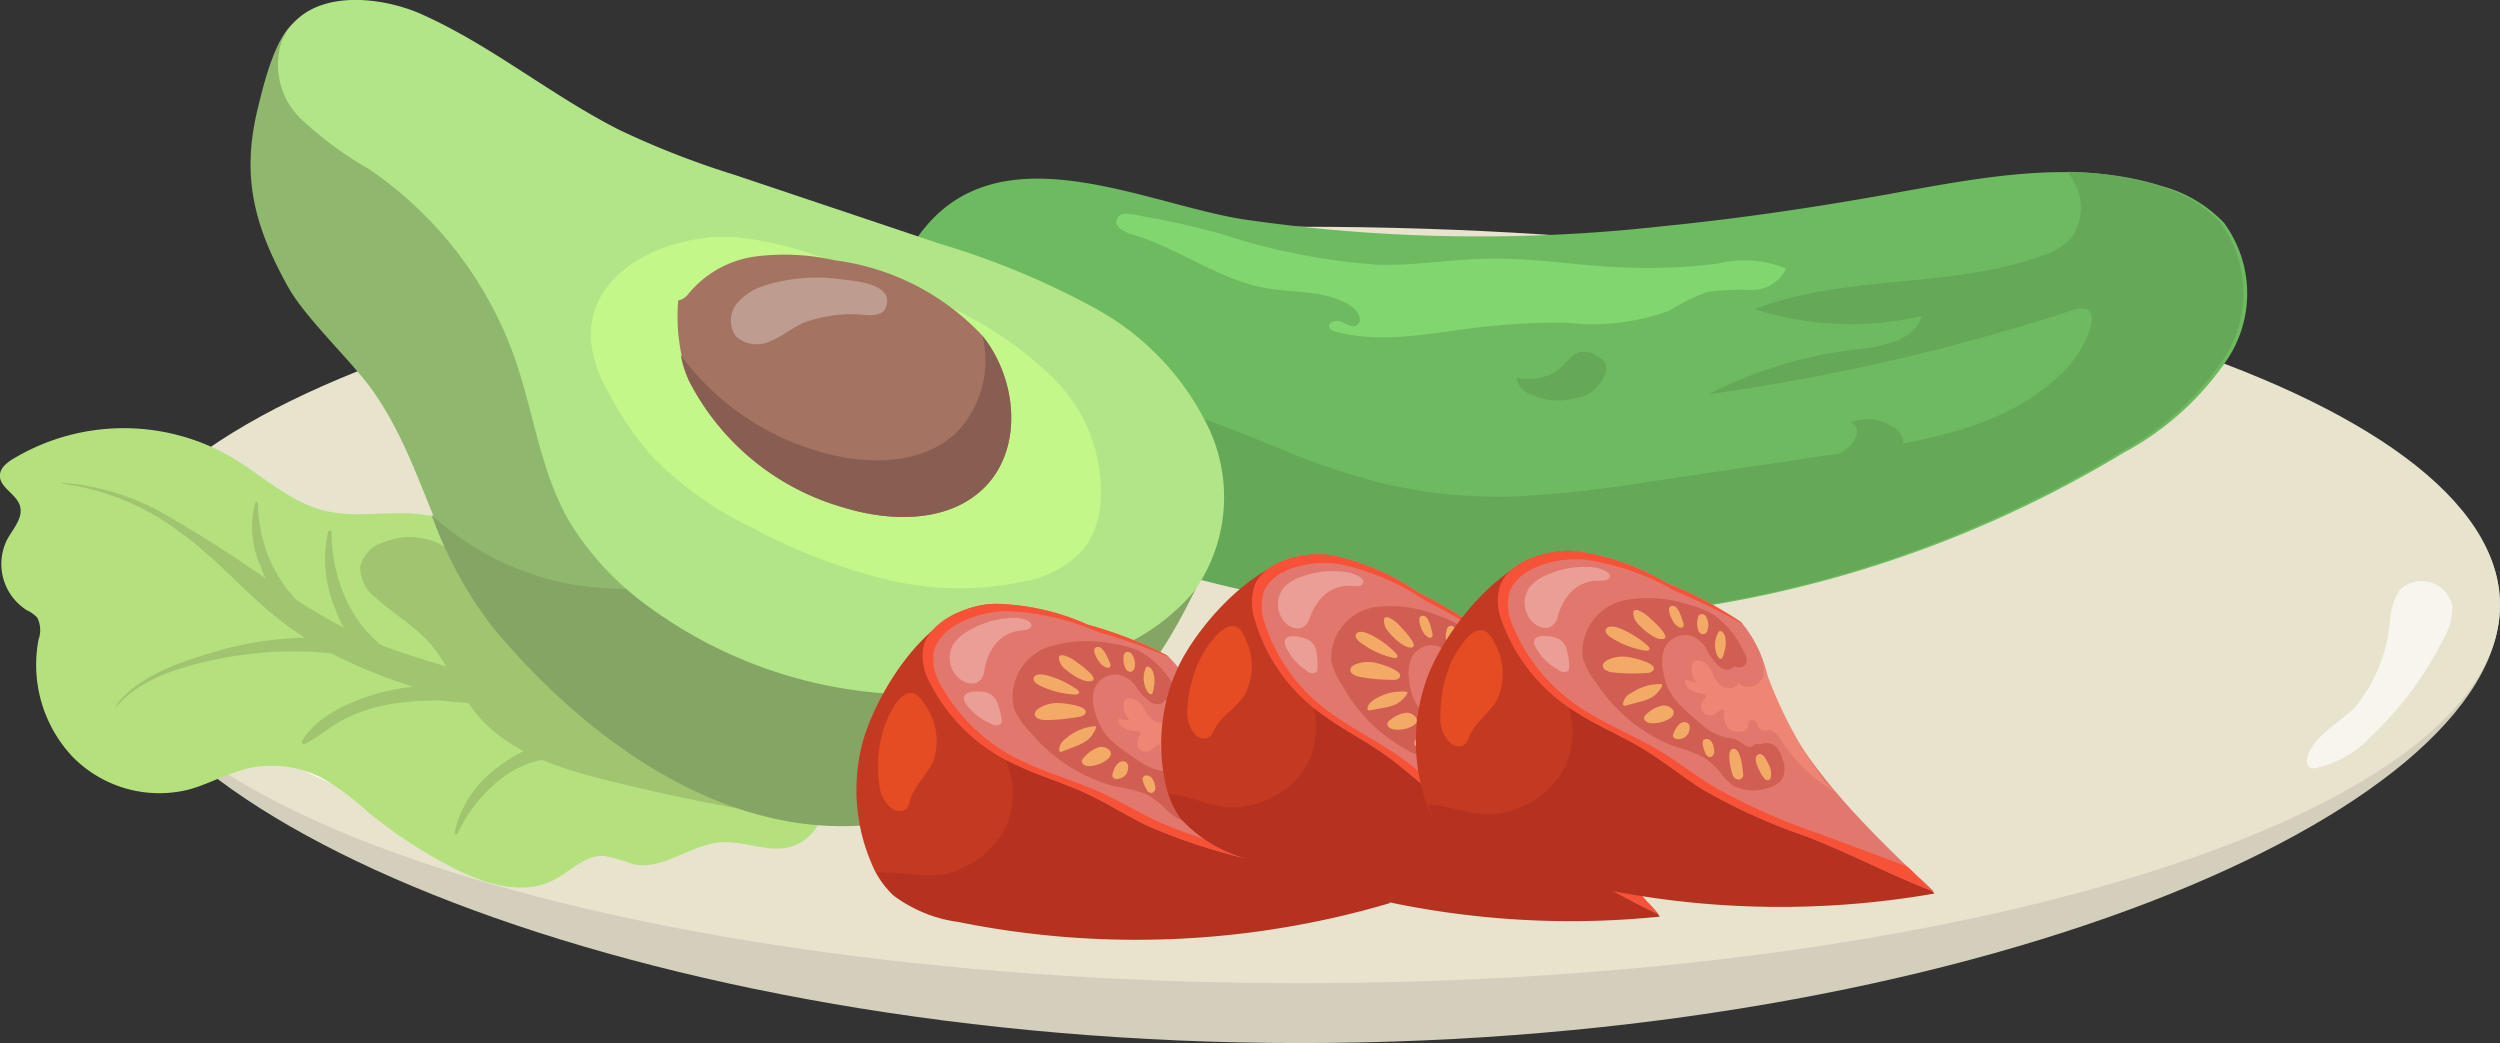 <svg id="Group_19152" data-name="Group 19152" xmlns="http://www.w3.org/2000/svg" xmlns:xlink="http://www.w3.org/1999/xlink" width="103.707" height="43.269" viewBox="0 0 103.707 43.269">
  <rect x="0" y="0" width="103.707" height="43.269" fill="#333333" stroke="none"/>
  <defs>
    <clipPath id="clip-path">
      <rect id="Rectangle_1158" data-name="Rectangle 1158" width="103.707" height="43.269" fill="none"/>
    </clipPath>
    <clipPath id="clip-path-3">
      <rect id="Rectangle_1147" data-name="Rectangle 1147" width="11.313" height="10.873" fill="none"/>
    </clipPath>
    <clipPath id="clip-path-4">
      <rect id="Rectangle_1148" data-name="Rectangle 1148" width="4.029" height="2.237" fill="none"/>
    </clipPath>
    <clipPath id="clip-path-5">
      <rect id="Rectangle_1149" data-name="Rectangle 1149" width="6.043" height="7.784" fill="none"/>
    </clipPath>
    <clipPath id="clip-path-6">
      <rect id="Rectangle_1150" data-name="Rectangle 1150" width="6.486" height="2.748" fill="none"/>
    </clipPath>
    <clipPath id="clip-path-7">
      <rect id="Rectangle_1151" data-name="Rectangle 1151" width="3.391" height="2.725" fill="none"/>
    </clipPath>
    <clipPath id="clip-path-8">
      <rect id="Rectangle_1152" data-name="Rectangle 1152" width="1.573" height="1.408" fill="none"/>
    </clipPath>
    <clipPath id="clip-path-9">
      <rect id="Rectangle_1153" data-name="Rectangle 1153" width="3.546" height="2.381" fill="none"/>
    </clipPath>
    <clipPath id="clip-path-10">
      <rect id="Rectangle_1154" data-name="Rectangle 1154" width="1.363" height="1.536" fill="none"/>
    </clipPath>
    <clipPath id="clip-path-11">
      <rect id="Rectangle_1155" data-name="Rectangle 1155" width="3.532" height="2.531" fill="none"/>
    </clipPath>
    <clipPath id="clip-path-12">
      <rect id="Rectangle_1156" data-name="Rectangle 1156" width="1.458" height="1.502" fill="none"/>
    </clipPath>
  </defs>
  <g id="Group_19184" data-name="Group 19184" clip-path="url(#clip-path)">
    <g id="Group_19183" data-name="Group 19183">
      <g id="Group_19182" data-name="Group 19182" clip-path="url(#clip-path)">
        <path id="Path_4611" data-name="Path 4611" d="M138.322,123.045c0,8.665-22.275,18.174-49.752,18.174s-49.752-9.509-49.752-18.174,22.275-13.2,49.752-13.2,49.752,4.539,49.752,13.2" transform="translate(-34.616 -97.95)" fill="#d3cfbc"/>
        <path id="Path_4612" data-name="Path 4612" d="M138.322,102.575c0,8.665-22.275,15.689-49.752,15.689s-49.752-7.024-49.752-15.689S61.093,86.886,88.57,86.886s49.752,7.024,49.752,15.689" transform="translate(-34.616 -77.48)" fill="#e8e3cd"/>
        <g id="Group_19154" data-name="Group 19154" transform="translate(6.613 22.51)" opacity="0.66">
          <g id="Group_19153" data-name="Group 19153">
            <g id="Group_19152-2" data-name="Group 19152" clip-path="url(#clip-path-3)">
              <path id="Path_4613" data-name="Path 4613" d="M61.318,211.555a7.626,7.626,0,0,0,1.788,2.813,14.981,14.981,0,0,0,7.571,4.35c.569.129,1.294.165,1.6-.33a1.022,1.022,0,0,0-.194-1.179A3.027,3.027,0,0,0,71,216.542a21.639,21.639,0,0,1-5.177-2.874,7.913,7.913,0,0,1-3.016-4.951c-.131-1.026-.789-.984-1.323-.273a3.936,3.936,0,0,0-.168,3.11" transform="translate(-61.081 -207.927)" fill="#fff"/>
            </g>
          </g>
        </g>
        <g id="Group_19157" data-name="Group 19157" transform="translate(19.531 33.852)" opacity="0.66">
          <g id="Group_19156" data-name="Group 19156">
            <g id="Group_19155" data-name="Group 19155" clip-path="url(#clip-path-4)">
              <path id="Path_4614" data-name="Path 4614" d="M180.881,312.876c-.355-.072-.59.441-.42.761a1.465,1.465,0,0,0,.887.58l1.607.549a2.148,2.148,0,0,0,.785.162.73.73,0,0,0,.652-.4c.18-.436-.251-.874-.662-1.106a5.677,5.677,0,0,0-2.939-.729Z" transform="translate(-180.405 -312.692)" fill="#fff"/>
            </g>
          </g>
        </g>
        <g id="Group_19160" data-name="Group 19160" transform="translate(95.692 24.089)" opacity="0.66">
          <g id="Group_19159" data-name="Group 19159">
            <g id="Group_19158" data-name="Group 19158" clip-path="url(#clip-path-5)">
              <path id="Path_4615" data-name="Path 4615" d="M887.76,222.889a2.583,2.583,0,0,0-.41,1.238,6.473,6.473,0,0,1-1.441,3.62c-.648.664-1.577,1.1-1.949,1.95-.086.2-.107.481.088.572a.433.433,0,0,0,.251.014,4.486,4.486,0,0,0,2.266-1.317,14.468,14.468,0,0,0,3.012-4.058,2.512,2.512,0,0,0,.356-1.353,1.3,1.3,0,0,0-2.172-.667" transform="translate(-883.897 -222.511)" fill="#fff"/>
            </g>
          </g>
        </g>
        <path id="Path_4616" data-name="Path 4616" d="M13.558,167.52c-1.512-.346-2.683-1.5-4.022-2.286a8.911,8.911,0,0,0-9,.115c-.249.154-.514.36-.538.652-.043.52.667.782.825,1.278s-.271.952-.521,1.4a2.267,2.267,0,0,0,.807,2.942,1.356,1.356,0,0,1,.44.316,1.153,1.153,0,0,1,.051.9,5.57,5.57,0,0,0,1.4,4.854,5.042,5.042,0,0,0,4.814,1.376c.81-.217,1.552-.648,2.364-.855a4.545,4.545,0,0,1,3.226.389,11.642,11.642,0,0,1,1.847,1.38,19.8,19.8,0,0,0,3.532,2.32c1.293.664,2.865,1.18,4.163.524.708-.358,1.317-1.053,2.109-1.012a8.061,8.061,0,0,1,1.212.346c1.237.264,2.372-.816,3.634-.909.99-.073,2,.468,2.947.169,1.256-.4,1.632-1.978,1.669-3.295a7.4,7.4,0,0,0-1.513-5.311,7.74,7.74,0,0,0-2.9-1.764c-2.888-1.15-5.793-1.372-8.781-2.031a31.745,31.745,0,0,1-3.03-1.193c-1.547-.508-3.18.045-4.746-.314" transform="translate(0 -146.309)" fill="#b5e07e"/>
        <path id="Path_4617" data-name="Path 4617" d="M138.9,206.032a1.42,1.42,0,0,0-.985,1.021,1.6,1.6,0,0,0,.654,1.29c.7.642,1.543,1.121,2.182,1.823.8.881,1.224,2.047,1.977,2.971,1.335,1.64,3.506,2.3,5.559,2.808q2.937.723,5.917,1.252a5.936,5.936,0,0,0,1.838.125.576.576,0,0,0,.277-.094.47.47,0,0,0,.157-.3,1.637,1.637,0,0,0-.648-1.325c-2.319-2.257-5.586-3.174-8.459-4.665a22.48,22.48,0,0,1-4.6-3.175c-.5-.449-.816-1.1-1.31-1.513a2.794,2.794,0,0,0-2.556-.214" transform="translate(-122.975 -183.543)" fill="#a1c470"/>
        <path id="Path_4618" data-name="Path 4618" d="M381.682,66.832c3.722-.669,7.617-1.451,11.22-.3a5.567,5.567,0,0,1,2.549,1.509,4.94,4.94,0,0,1,.2,5.585,12,12,0,0,1-4.371,3.967,48.183,48.183,0,0,1-23.175,6.924,52.424,52.424,0,0,1-23.75-4.79,8.335,8.335,0,0,1-2.819-1.831,6.543,6.543,0,0,1-1.455-3.649,8.075,8.075,0,0,1,1.256-5.705c3.231-4.42,9.252-1.306,13.431-.64a68.051,68.051,0,0,0,17.379.289c3.2-.315,6.374-.789,9.535-1.357" transform="translate(-303.2 -58.805)" fill="#6dba60"/>
        <path id="Path_4619" data-name="Path 4619" d="M394.758,66.437A13.134,13.134,0,0,0,391,65.856a3.512,3.512,0,0,1,.268.451,2.157,2.157,0,0,1-.122,2.277,2.8,2.8,0,0,1-1.251.759c-3.8,1.377-8.115.744-11.883,2.206a12.953,12.953,0,0,0,6.915.285c-.3,1.047-1.648,1.267-2.728,1.391A17.722,17.722,0,0,0,376.1,75.08a88.5,88.5,0,0,0,15.136-3.5.673.673,0,0,1,.592,0c.195.139.181.431.121.663a4.617,4.617,0,0,1-1.431,2.176c-2.26,2.065-5.482,2.6-8.51,3.05l-8.537,1.263a47.231,47.231,0,0,1-5.328.583,20.911,20.911,0,0,1-5.335-.483,28.992,28.992,0,0,1-4.512-1.5c-2.651-1.084-5.3-2.052-7.979-3.031-1.013-.369-1.609-1.015-2.764-1.034a6.759,6.759,0,0,0-3.779,1.231,9.96,9.96,0,0,0-1.509,1.245,5.486,5.486,0,0,0,1.125,2.06,8.334,8.334,0,0,0,2.819,1.831,52.424,52.424,0,0,0,23.75,4.79A48.181,48.181,0,0,0,393.136,77.5a12,12,0,0,0,4.371-3.967,4.94,4.94,0,0,0-.2-5.585,5.566,5.566,0,0,0-2.549-1.509" transform="translate(-305.213 -58.726)" fill="#65a858"/>
        <path id="Path_4620" data-name="Path 4620" d="M582.437,135.7a2.315,2.315,0,0,1-1.412.123.933.933,0,0,0,.6.7,2.789,2.789,0,0,0,1.884.152,1.571,1.571,0,0,0,1.232-1.088.568.568,0,0,0-.046-.388.642.642,0,0,0-.228-.21c-1.137-.7-1.143.309-2.032.707" transform="translate(-518.123 -120.161)" fill="#65a858"/>
        <path id="Path_4621" data-name="Path 4621" d="M694.356,161.175a.359.359,0,0,0-.268-.408,1.861,1.861,0,0,1,1.864.252.8.8,0,0,1,.315.457.882.882,0,0,1-.459.793,5.862,5.862,0,0,1-1.963.773c-.366.1-2.092.511-1.42-.253.5-.571,1.818-.72,1.931-1.614" transform="translate(-617.326 -143.234)" fill="#65a858"/>
        <path id="Path_4622" data-name="Path 4622" d="M428.456,82.774c1.906.562,3.56,1.871,5.517,2.213,1.217.213,2.575.065,3.579.786.244.175.448.57.2.739-.193.132-.441-.034-.655-.129s-.577.015-.5.235c.037.1.156.146.261.174,1.907.511,3.919.068,5.879-.17a27.879,27.879,0,0,1,3.721-.2,9.326,9.326,0,0,0,4.226-.491,8.865,8.865,0,0,1,1.59-.785,10.082,10.082,0,0,1,1.812-.08,1.563,1.563,0,0,0,1.459-.893,4.6,4.6,0,0,0-2.853-.2,23.753,23.753,0,0,1-4.094.15c-1.815-.091-3.622-.39-5.439-.356-1.5.028-2.992.282-4.492.255a27.022,27.022,0,0,1-6.493-1.264,32.365,32.365,0,0,0-3.269-.741c-.247-.04-.853-.24-1.052,0-.335.4.318.673.6.757" transform="translate(-381.453 -73.035)" fill="#81d670"/>
        <path id="Path_4623" data-name="Path 4623" d="M97.58,17.5c.7,1.267,2.615,3.057,3.461,4.234,2.187,3.045,2.634,6.87,5.024,9.758,3.661,4.424,8.99,8.394,14.731,8.283,7.382-.143,11.724-4.316,14.267-9.465a4.648,4.648,0,0,0,.571-1.906,3.934,3.934,0,0,0-.424-1.745,11.156,11.156,0,0,0-4.482-4.447c-5.109-3.165-11.011-4.784-16.413-7.418-4.335-2.114-8.322-4.87-12.507-7.267-.885-.507-2.9-1.764-3.921-1.049-.853.6-1.34,2.669-1.57,3.616-.687,2.819-.154,4.86,1.262,7.406" transform="translate(-85.625 -5.59)" fill="#90b76e"/>
        <path id="Path_4624" data-name="Path 4624" d="M196.97,140.057a11.156,11.156,0,0,0-4.482-4.447,39.894,39.894,0,0,0-4.277-2.271q-.105.191-.211.38a20.146,20.146,0,0,1-6.994,7.448,14.4,14.4,0,0,1-9.912,1.975,11.728,11.728,0,0,1-5.785-2.892,17.072,17.072,0,0,0,2.515,4.64c3.661,4.424,8.99,8.394,14.732,8.283,7.382-.143,11.724-4.316,14.267-9.465a4.646,4.646,0,0,0,.571-1.906,3.934,3.934,0,0,0-.424-1.745" transform="translate(-147.412 -118.904)" fill="#85a565"/>
        <path id="Path_4625" data-name="Path 4625" d="M106.4,1.746a3.137,3.137,0,0,0,.822,3.2,15.05,15.05,0,0,0,2.8,2.063,15.9,15.9,0,0,1,6.084,7.925c.75,2.173,1.033,4.527,2.146,6.539a11.967,11.967,0,0,0,3.253,3.6,18.883,18.883,0,0,0,20.069,1.571,8.518,8.518,0,0,0,2.676-2.1,6.753,6.753,0,0,0,.669-6.673,11.114,11.114,0,0,0-4.717-5.056,33.106,33.106,0,0,0-6.481-2.7l-8.515-2.858A35.854,35.854,0,0,1,120.439,5.4c-2.845-1.434-5.3-3.5-8.218-4.806-1.79-.8-4.877-1.112-5.822,1.149" transform="translate(-94.726 -0.001)" fill="#b1e588"/>
        <path id="Path_4626" data-name="Path 4626" d="M226.389,95.1a5.428,5.428,0,0,0,.757,2.187,12.843,12.843,0,0,0,1.834,2.658,14.884,14.884,0,0,0,4.229,2.966,23.4,23.4,0,0,0,5.394,2.071,12.822,12.822,0,0,0,5.743.091,4.35,4.35,0,0,0,2.456-1.32,3.564,3.564,0,0,0,.707-1.716,6.641,6.641,0,0,0-1.926-5.385,15.172,15.172,0,0,0-4.923-3.219,44.014,44.014,0,0,0-5.246-1.989,13.465,13.465,0,0,0-3.107-.655c-2.514-.156-6.112,1.263-5.92,4.31" transform="translate(-201.873 -80.953)" fill="#c4f789"/>
        <path id="Path_4627" data-name="Path 4627" d="M260.315,102.709a10.388,10.388,0,0,0,6.395,5.257c1.968.61,4.354.645,5.831-.793,1.667-1.623,1.4-4.553-.077-6.354a10.155,10.155,0,0,0-6.093-3.1,9.455,9.455,0,0,0-3.276-.163,4.357,4.357,0,0,0-2.81,1.562.7.7,0,0,1-.415.265,7.664,7.664,0,0,0,.446,3.328" transform="translate(-231.735 -86.919)" fill="#a57362"/>
        <path id="Path_4628" data-name="Path 4628" d="M273.378,128.645a4.293,4.293,0,0,1-1.035,3.979c-1.476,1.438-3.862,1.4-5.831.793a10.824,10.824,0,0,1-5.642-3.965,4.211,4.211,0,0,0,.338,1.055,10.389,10.389,0,0,0,6.395,5.257c1.968.61,4.354.645,5.831-.793,1.659-1.615,1.4-4.524-.056-6.326" transform="translate(-232.629 -114.718)" fill="#895e52"/>
        <g id="Group_19163" data-name="Group 19163" transform="translate(30.313 11.526)" opacity="0.29">
          <g id="Group_19162" data-name="Group 19162">
            <g id="Group_19161" data-name="Group 19161" clip-path="url(#clip-path-6)">
              <path id="Path_4629" data-name="Path 4629" d="M281.5,106.753a2.46,2.46,0,0,0-1.242.768,1.118,1.118,0,0,0-.041,1.369,1.29,1.29,0,0,0,1.437.191c.478-.193.882-.535,1.35-.752a5.757,5.757,0,0,1,2.652-.323c.294.011.661-.023.77-.3.4-1-1.283-1.12-1.8-1.177a7.266,7.266,0,0,0-3.129.221" transform="translate(-279.998 -106.461)" fill="#fff"/>
            </g>
          </g>
        </g>
        <path id="Path_4630" data-name="Path 4630" d="M328.825,242.169a3.509,3.509,0,0,0,.833,1.249,5.787,5.787,0,0,0,2.688,1.088,37.177,37.177,0,0,0,17.9-.789c-1.3-1.2-3.449-1.561-4.974-2.574a16.745,16.745,0,0,1-2.941-3.066c-2.1-2.3-4.1-5.44-7.4-6.51-3.325-1.077-6.057,3.675-6.535,5.829a7.722,7.722,0,0,0,.427,4.773" transform="translate(-292.672 -206.358)" fill="#c43922"/>
        <path id="Path_4631" data-name="Path 4631" d="M357.32,289.6c-1.3-1.2-3.449-1.561-4.974-2.574a16.734,16.734,0,0,1-2.941-3.066c-.254-.278-.506-.568-.759-.866l-.307.015c-2.552.132-5.2.348-7.55-.356a3.553,3.553,0,0,1,.7,3.4,3.68,3.68,0,0,1-1.887,1.982c-1.192.569-2.009.22-3.224.189-.124,0-.24,0-.351.006a3.18,3.18,0,0,0,.7.969,5.79,5.79,0,0,0,2.688,1.088,37.175,37.175,0,0,0,17.9-.789" transform="translate(-299.646 -252.138)" fill="#b53221"/>
        <path id="Path_4632" data-name="Path 4632" d="M360.521,232.253a9.822,9.822,0,0,0-3.805-.867c-1.351.048-2.812.784-3.021,1.864a2.253,2.253,0,0,0,.26,1.368,7.4,7.4,0,0,0,3.554,3.43c.921.443,1.944.742,2.876,1.169s1.742.961,2.652,1.393a24.321,24.321,0,0,0,4.429,1.424c1.818.46,3.723,1.218,5.542,1.678-2.727-2.027-6.323-4.727-7.8-7.844a5.113,5.113,0,0,0-1.423-2.352,17.4,17.4,0,0,0-3.269-1.264" transform="translate(-315.379 -206.333)" fill="#e2786d"/>
        <path id="Path_4633" data-name="Path 4633" d="M367.782,241.827a25.749,25.749,0,0,1-4.441-1.387c-.916-.417-1.745-.935-2.669-1.342s-1.962-.705-2.888-1.132a7.5,7.5,0,0,1-3.6-3.279,2.071,2.071,0,0,1-.283-1.3c.191-1.021,1.635-1.7,2.982-1.738a10.405,10.405,0,0,1,3.809.854,26.528,26.528,0,0,1,2.993,1.06c-.039-.031-.08-.061-.122-.089a17.4,17.4,0,0,0-3.269-1.264,9.823,9.823,0,0,0-3.806-.867c-1.351.048-2.812.784-3.021,1.864a2.253,2.253,0,0,0,.261,1.368,7.4,7.4,0,0,0,3.554,3.431c.921.442,1.944.742,2.876,1.169s1.742.961,2.653,1.393A24.315,24.315,0,0,0,367.239,242c1.818.46,3.748,1.222,5.566,1.682-.384-.192-.87-.7-1.234-.911l-3.788-.939" transform="translate(-315.175 -206.298)" fill="#f75237"/>
        <path id="Path_4634" data-name="Path 4634" d="M393.828,248.371a.57.57,0,0,1-.405-.083,2.361,2.361,0,0,1-.621-.667,1.116,1.116,0,0,0-.81-.479.967.967,0,0,0-.9.6,1.62,1.62,0,0,0,.037.984c.283,1.072.98,1.441,2.007,2.137a2.282,2.282,0,0,0,1.159.321c.437.03.684.461.933.159.1-.12.172-.006.322-.085a.6.6,0,0,1,.616.078,1.093,1.093,0,0,1,.3.471.943.943,0,0,1,.063.859,1.148,1.148,0,0,1-.566.408,1.838,1.838,0,0,1-1.351.069,1.872,1.872,0,0,1-.548-.407,3.085,3.085,0,0,0-.855-.64,6.694,6.694,0,0,0-1.282-.315,6.8,6.8,0,0,1-3.453-2.2,3.3,3.3,0,0,1-.717-1.025,2.191,2.191,0,0,1,1.64-2.616,5.308,5.308,0,0,1,2.424-.077,4.241,4.241,0,0,1,1.085.285,3.719,3.719,0,0,1,1.461,1.415c.105.151.214.326.14.5a.387.387,0,0,1-.466.139.4.4,0,0,1-.215.162" transform="translate(-345.696 -219.165)" fill="#d15e52"/>
        <path id="Path_4635" data-name="Path 4635" d="M406.019,251.65a.673.673,0,0,1-.279-.475.111.111,0,0,1,.028-.082.2.2,0,0,1,.18-.022,1.452,1.452,0,0,1,.512.263c.142.1.959.677.653.789-.325.119-.916-.318-1.094-.472" transform="translate(-361.814 -223.88)" fill="#f4aa67"/>
        <path id="Path_4636" data-name="Path 4636" d="M396.038,258.6a.124.124,0,0,0-.007.085c.029.123.17.2.3.262a3.654,3.654,0,0,0,1.409.352.208.208,0,0,0,.161-.043c.048-.055-.014-.124-.073-.167a3.865,3.865,0,0,0-.949-.492c-.18-.064-.714-.261-.845,0" transform="translate(-353.152 -230.488)" fill="#f4aa67"/>
        <path id="Path_4637" data-name="Path 4637" d="M397.407,269.362a1.431,1.431,0,0,0-.76.22c-.1.066-.183.159-.173.258a.21.21,0,0,0,.1.147.713.713,0,0,0,.37.082,7.509,7.509,0,0,0,1.342-.131.418.418,0,0,0,.256-.1c.3-.367-.945-.479-1.135-.474" transform="translate(-353.55 -240.2)" fill="#f4aa67"/>
        <path id="Path_4638" data-name="Path 4638" d="M406.081,278.735a.6.6,0,0,0-.268.476.07.07,0,0,0,.038.062.132.132,0,0,0,.093-.012l.514-.2a2.092,2.092,0,0,0,.519-.263,1.237,1.237,0,0,0,.356-.491c.012-.027.022-.061,0-.08a.1.1,0,0,0-.055-.014,2.118,2.118,0,0,0-1.2.526" transform="translate(-361.877 -248.089)" fill="#f4aa67"/>
        <path id="Path_4639" data-name="Path 4639" d="M414.6,286.636a.285.285,0,0,0-.08.141c-.012.094.084.176.2.2a.76.76,0,0,0,.347-.026,1.245,1.245,0,0,0,.536-.266.37.37,0,0,0,.112-.166c.054-.2-.23-.359-.462-.324a1.3,1.3,0,0,0-.649.442" transform="translate(-369.639 -255.206)" fill="#f4aa67"/>
        <path id="Path_4640" data-name="Path 4640" d="M426.24,292.2a.171.171,0,0,0,.014.151.229.229,0,0,0,.191.06.49.49,0,0,0,.347-.182c.1-.134.179-.518-.1-.549s-.417.37-.455.519" transform="translate(-380.085 -260.098)" fill="#f4aa67"/>
        <path id="Path_4641" data-name="Path 4641" d="M419.5,248.588a.585.585,0,0,0,.246.171.173.173,0,0,0,.116,0c.074-.032.062-.118.036-.179-.055-.131-.266-.665-.477-.672-.408-.014,0,.6.079.679" transform="translate(-373.851 -221.07)" fill="#f4aa67"/>
        <path id="Path_4642" data-name="Path 4642" d="M430.5,249.959a.844.844,0,0,0,.091.533.219.219,0,0,0,.2.114.213.213,0,0,0,.163-.2.688.688,0,0,0-.144-.564c-.134-.117-.3-.064-.314.117" transform="translate(-383.885 -222.738)" fill="#f4aa67"/>
        <path id="Path_4643" data-name="Path 4643" d="M438.032,297.7a.225.225,0,0,0,.213.147.2.2,0,0,0,.148-.225c-.01-.15-.112-.527-.378-.5-.3.026-.047.457.017.581" transform="translate(-390.469 -264.954)" fill="#f4aa67"/>
        <path id="Path_4644" data-name="Path 4644" d="M448.825,300.671a.452.452,0,0,0,.129.2.251.251,0,0,0,.263.028.22.22,0,0,0,.072-.257c-.037-.166-.2-.968-.494-.959-.344.01-.019.862.031.986" transform="translate(-400.068 -267.241)" fill="#f4aa67"/>
        <path id="Path_4645" data-name="Path 4645" d="M458.962,301.266a1.29,1.29,0,0,0,.23.284.181.181,0,0,0,.151.053.146.146,0,0,0,.1-.12.821.821,0,0,0-.182-.582c-.069-.112-.282-.454-.46-.293s.068.519.16.658" transform="translate(-409.074 -268.026)" fill="#f4aa67"/>
        <path id="Path_4646" data-name="Path 4646" d="M438.332,255.483a.1.1,0,0,1,.068-.074.105.105,0,0,1,.062.012.363.363,0,0,1,.176.207,1.155,1.155,0,0,1,.04.594c-.026.183-.053.507-.27.223a1.061,1.061,0,0,1-.077-.962" transform="translate(-390.808 -227.757)" fill="#f4aa67"/>
        <path id="Path_4647" data-name="Path 4647" d="M431.7,264.638a.636.636,0,0,1-.99.646c-.007.224-.407.331-.645.225a1.124,1.124,0,0,1-.47-.522.811.811,0,0,0-.561-.441.308.308,0,0,0-.2.032.229.229,0,0,0-.091.152.747.747,0,0,0,.284.744l-.49-.078c-.1.288.335.489.7.5.084,0,.189.011.211.076.013.04-.016.083-.041.121a.476.476,0,0,0-.071.494.4.4,0,0,0,.527.114c.138-.1.262-.306.4-.225a.9.9,0,0,0,.272.729c.233.177.738.1.774-.159.013-.1-.027-.212.068-.273s.257.024.316.121.119.22.254.229a.879.879,0,0,0,.195-.031c.277-.044.479.175.625.361a6.567,6.567,0,0,0,2.571,1.92,2.7,2.7,0,0,1-.872-.726,18.3,18.3,0,0,1-2.769-4.165,1.593,1.593,0,0,0-.18-.3,1.833,1.833,0,0,1,.184.462" transform="translate(-382.124 -235.576)" fill="#ef8675"/>
        <g id="Group_19166" data-name="Group 19166" transform="translate(39.397 25.633)" opacity="0.28">
          <g id="Group_19165" data-name="Group 19165">
            <g id="Group_19164" data-name="Group 19164" clip-path="url(#clip-path-7)">
              <path id="Path_4648" data-name="Path 4648" d="M364.476,239.4a.682.682,0,0,0,.565.048.62.62,0,0,0,.3-.5,2.5,2.5,0,0,1,.4-1.021,1.571,1.571,0,0,1,1.045-.629,1.947,1.947,0,0,0,.307-.043c.1-.029.192-.094.2-.177s-.082-.17-.182-.215a1.609,1.609,0,0,0-.767-.088,3.815,3.815,0,0,0-1.733.57,1.8,1.8,0,0,0-.559.517,1.126,1.126,0,0,0,.421,1.539" transform="translate(-363.905 -236.767)" fill="#fff"/>
            </g>
          </g>
        </g>
        <g id="Group_19169" data-name="Group 19169" transform="translate(39.982 28.681)" opacity="0.28">
          <g id="Group_19168" data-name="Group 19168">
            <g id="Group_19167" data-name="Group 19167" clip-path="url(#clip-path-8)">
              <path id="Path_4649" data-name="Path 4649" d="M369.353,265.381a2.292,2.292,0,0,0,1.007.852.679.679,0,0,0,.261.1.252.252,0,0,0,.249-.1.2.2,0,0,0,.009-.112,2.783,2.783,0,0,0-.168-.678.678.678,0,0,0-.457-.47c-.417-.092-1.13-.074-.9.409" transform="translate(-369.308 -264.928)" fill="#fff"/>
            </g>
          </g>
        </g>
        <path id="Path_4650" data-name="Path 4650" d="M336.639,267.23a5.44,5.44,0,0,0-.127,2.063,1.436,1.436,0,0,0,.486,1.017.559.559,0,0,0,.527.107c.194-.082.232-.286.281-.456.163-.569.7-1.034.951-1.586a2.589,2.589,0,0,0-.389-2.4c-.785-1.284-1.58.668-1.729,1.254" transform="translate(-300.04 -236.799)" fill="#e54c23"/>
        <path id="Path_4651" data-name="Path 4651" d="M445.1,221.9a3.451,3.451,0,0,0,.578,1.359,5.693,5.693,0,0,0,2.4,1.541,36.564,36.564,0,0,0,17.449,2.5c-1.039-1.394-3.049-2.137-4.338-3.394a16.46,16.46,0,0,1-2.284-3.5c-1.611-2.61-2.972-6-5.97-7.64-3.018-1.646-6.523,2.449-7.378,4.444a7.6,7.6,0,0,0-.457,4.691" transform="translate(-396.751 -189.39)" fill="#c43922"/>
        <path id="Path_4652" data-name="Path 4652" d="M468.334,271.876c-1.039-1.394-3.049-2.137-4.338-3.394a16.462,16.462,0,0,1-2.284-3.5c-.194-.315-.385-.641-.576-.975l-.3-.041c-2.49-.337-5.09-.611-7.233-1.719a3.5,3.5,0,0,1,.054,3.415,3.62,3.62,0,0,1-2.185,1.572c-1.255.333-1.982-.153-3.151-.4-.119-.026-.232-.044-.34-.058a3.126,3.126,0,0,0,.5,1.065,5.693,5.693,0,0,0,2.4,1.541,36.564,36.564,0,0,0,17.449,2.5" transform="translate(-399.482 -233.857)" fill="#b53221"/>
        <path id="Path_4653" data-name="Path 4653" d="M486.761,214.1a9.663,9.663,0,0,0-3.52-1.531c-1.315-.2-2.86.246-3.26,1.252a2.215,2.215,0,0,0,0,1.37,7.276,7.276,0,0,0,2.81,3.963c.809.6,1.743,1.072,2.567,1.654s1.508,1.246,2.31,1.829a23.919,23.919,0,0,0,4.022,2.183c1.674.776,3.377,1.855,5.05,2.631-2.266-2.455-5.251-5.721-6.105-9a5.03,5.03,0,0,0-.947-2.533,17.114,17.114,0,0,0-2.93-1.817" transform="translate(-427.921 -189.518)" fill="#e2786d"/>
        <path id="Path_4654" data-name="Path 4654" d="M492.035,224.679A25.335,25.335,0,0,1,488,222.53c-.809-.569-1.516-1.222-2.335-1.783s-1.768-1.039-2.585-1.62a7.373,7.373,0,0,1-2.884-3.825,2.037,2.037,0,0,1-.037-1.305c.37-.952,1.891-1.35,3.2-1.137a10.234,10.234,0,0,1,3.526,1.519,26.084,26.084,0,0,1,2.7,1.57c-.032-.037-.066-.073-.1-.108a17.112,17.112,0,0,0-2.93-1.817,9.662,9.662,0,0,0-3.52-1.531c-1.315-.2-2.86.246-3.26,1.252a2.216,2.216,0,0,0,0,1.37,7.276,7.276,0,0,0,2.81,3.963c.809.6,1.744,1.071,2.567,1.654s1.508,1.246,2.31,1.829a23.918,23.918,0,0,0,4.022,2.183c1.673.776,3.4,1.864,5.074,2.64-.336-.256-.713-.833-1.027-1.106l-3.49-1.6" transform="translate(-427.731 -189.446)" fill="#f75237"/>
        <path id="Path_4655" data-name="Path 4655" d="M515.881,235.345a.561.561,0,0,1-.377-.154,2.321,2.321,0,0,1-.479-.758,1.1,1.1,0,0,0-.7-.61.951.951,0,0,0-.982.421,1.593,1.593,0,0,0-.144.958c.078,1.087.684,1.571,1.55,2.431a2.244,2.244,0,0,0,1.062.521c.417.108.577.57.873.323.118-.1.167.026.327-.024a.593.593,0,0,1,.582.188,1.073,1.073,0,0,1,.207.511.928.928,0,0,1-.1.842,1.13,1.13,0,0,1-.621.292,1.808,1.808,0,0,1-1.319-.179,1.839,1.839,0,0,1-.455-.493,3.034,3.034,0,0,0-.709-.775,6.583,6.583,0,0,0-1.182-.538,6.685,6.685,0,0,1-2.938-2.751,3.245,3.245,0,0,1-.506-1.121,2.155,2.155,0,0,1,2.061-2.23,5.219,5.219,0,0,1,2.357.366,4.174,4.174,0,0,1,1,.473,3.657,3.657,0,0,1,1.155,1.634.524.524,0,0,1,.045.505.38.38,0,0,1-.476.05.392.392,0,0,1-.237.118" transform="translate(-454.749 -207.039)" fill="#d15e52"/>
        <path id="Path_4656" data-name="Path 4656" d="M530.452,237.078a.662.662,0,0,1-.184-.509.11.11,0,0,1,.042-.075.2.2,0,0,1,.178.012,1.426,1.426,0,0,1,.447.347c.119.126.8.829.488.881-.336.056-.828-.475-.971-.656" transform="translate(-472.855 -210.876)" fill="#f4aa67"/>
        <path id="Path_4657" data-name="Path 4657" d="M519.473,242.183a.122.122,0,0,0-.022.081c.006.124.128.225.246.308a3.6,3.6,0,0,0,1.3.6.205.205,0,0,0,.163-.012c.056-.045.009-.123-.041-.175a3.8,3.8,0,0,0-.828-.649c-.162-.095-.643-.382-.817-.151" transform="translate(-463.215 -215.886)" fill="#f4aa67"/>
        <path id="Path_4658" data-name="Path 4658" d="M518.416,253.692a1.409,1.409,0,0,0-.775.074c-.106.047-.206.121-.214.218a.206.206,0,0,0,.07.16.7.7,0,0,0,.343.146,7.382,7.382,0,0,0,1.321.117.411.411,0,0,0,.266-.052c.36-.3-.826-.635-1.011-.664" transform="translate(-461.41 -226.207)" fill="#f4aa67"/>
        <path id="Path_4659" data-name="Path 4659" d="M524.322,265.152c-.173.1-.335.238-.346.411a.069.069,0,0,0,.026.066.13.13,0,0,0,.092.005l.534-.1a2.059,2.059,0,0,0,.55-.16,1.217,1.217,0,0,0,.434-.41c.016-.024.032-.055.012-.078a.094.094,0,0,0-.051-.023,2.084,2.084,0,0,0-1.251.291" transform="translate(-467.25 -236.17)" fill="#f4aa67"/>
        <path id="Path_4660" data-name="Path 4660" d="M531.678,273.428a.279.279,0,0,0-.1.121c-.029.089.049.186.153.23a.749.749,0,0,0,.34.038,1.225,1.225,0,0,0,.566-.159.363.363,0,0,0,.138-.141c.089-.188-.157-.389-.388-.4a1.274,1.274,0,0,0-.707.309" transform="translate(-474.021 -243.551)" fill="#f4aa67"/>
        <path id="Path_4661" data-name="Path 4661" d="M541.928,280.417a.168.168,0,0,0-.014.149.225.225,0,0,0,.173.093.483.483,0,0,0,.368-.112c.125-.111.268-.468.007-.549s-.47.281-.534.419" transform="translate(-483.235 -249.675)" fill="#f4aa67"/>
        <path id="Path_4662" data-name="Path 4662" d="M544.008,236.621a.574.574,0,0,0,.207.21.171.171,0,0,0,.112.022c.077-.017.082-.1.068-.166-.03-.137-.136-.691-.339-.736-.392-.088-.109.579-.047.671" transform="translate(-484.974 -210.399)" fill="#f4aa67"/>
        <path id="Path_4663" data-name="Path 4663" d="M554.018,239.978a.831.831,0,0,0-.01.532.215.215,0,0,0,.177.147.21.21,0,0,0,.194-.164.676.676,0,0,0-.037-.571.174.174,0,0,0-.325.056" transform="translate(-493.995 -213.868)" fill="#f4aa67"/>
        <path id="Path_4664" data-name="Path 4664" d="M552.965,287.473c.024.08.077.174.179.181s.174-.1.185-.19c.017-.147-.012-.53-.274-.555-.29-.028-.129.434-.09.565" transform="translate(-493.029 -255.846)" fill="#f4aa67"/>
        <path id="Path_4665" data-name="Path 4665" d="M562.641,292.315a.444.444,0,0,0,.087.218.247.247,0,0,0,.25.075.217.217,0,0,0,.116-.236c-.006-.167-.013-.971-.3-1.016-.335-.053-.175.829-.15.959" transform="translate(-501.675 -259.812)" fill="#f4aa67"/>
        <path id="Path_4666" data-name="Path 4666" d="M572.475,294.748a1.272,1.272,0,0,0,.17.316.178.178,0,0,0,.136.079.143.143,0,0,0,.12-.1.807.807,0,0,0-.07-.6c-.046-.12-.19-.49-.391-.367s-.029.514.035.665" transform="translate(-510.381 -262.223)" fill="#f4aa67"/>
        <path id="Path_4667" data-name="Path 4667" d="M560.278,246.738a.1.1,0,0,1,.079-.059.1.1,0,0,1,.058.023.357.357,0,0,1,.132.232,1.137,1.137,0,0,1-.069.581c-.058.172-.144.481-.3.166a1.043,1.043,0,0,1,.1-.944" transform="translate(-499.465 -219.973)" fill="#f4aa67"/>
        <path id="Path_4668" data-name="Path 4668" d="M551.151,257.694a.625.625,0,0,1-1.074.444c-.048.215-.453.246-.665.1a1.107,1.107,0,0,1-.36-.591.8.8,0,0,0-.462-.529.3.3,0,0,0-.2-.006.226.226,0,0,0-.115.13.735.735,0,0,0,.139.771l-.459-.165c-.152.259.235.534.588.608.081.017.181.045.19.111.005.042-.031.077-.062.109a.468.468,0,0,0-.158.465.394.394,0,0,0,.488.206c.15-.067.309-.248.431-.144a.884.884,0,0,0,.13.754c.193.213.694.236.777-.012.03-.09.012-.21.116-.251.119-.048.244.07.284.175s.075.234.2.268a.869.869,0,0,0,.194.005c.275.008.431.257.538.462a6.459,6.459,0,0,0,2.135,2.324,2.651,2.651,0,0,1-.711-.86,18,18,0,0,1-1.918-4.53,1.571,1.571,0,0,0-.118-.326,1.8,1.8,0,0,1,.093.48" transform="translate(-488.599 -229.265)" fill="#ef8675"/>
        <g id="Group_19172" data-name="Group 19172" transform="translate(53.02 23.693)" opacity="0.28">
          <g id="Group_19171" data-name="Group 19171">
            <g id="Group_19170" data-name="Group 19170" clip-path="url(#clip-path-9)">
              <path id="Path_4669" data-name="Path 4669" d="M490.129,221.073a.671.671,0,0,0,.537.149.609.609,0,0,0,.381-.429,2.463,2.463,0,0,1,.571-.914,1.545,1.545,0,0,1,1.125-.418,1.915,1.915,0,0,0,.3.014.26.26,0,0,0,.229-.134c.029-.088-.048-.18-.137-.241a1.583,1.583,0,0,0-.726-.225,3.752,3.752,0,0,0-1.778.235,1.775,1.775,0,0,0-.634.4,1.108,1.108,0,0,0,.127,1.564" transform="translate(-489.738 -218.854)" fill="#fff"/>
            </g>
          </g>
        </g>
        <g id="Group_19175" data-name="Group 19175" transform="translate(53.293 26.39)" opacity="0.28">
          <g id="Group_19174" data-name="Group 19174">
            <g id="Group_19173" data-name="Group 19173" clip-path="url(#clip-path-10)">
              <path id="Path_4670" data-name="Path 4670" d="M492.276,244.136a2.255,2.255,0,0,0,.818,1.007.67.67,0,0,0,.233.145.248.248,0,0,0,.26-.054.2.2,0,0,0,.029-.106,2.738,2.738,0,0,0-.039-.686.666.666,0,0,0-.356-.537c-.387-.165-1.079-.277-.945.231" transform="translate(-492.259 -243.766)" fill="#fff"/>
            </g>
          </g>
        </g>
        <path id="Path_4671" data-name="Path 4671" d="M455.492,241.306a5.352,5.352,0,0,0-.5,1.971,1.412,1.412,0,0,0,.285,1.072.55.55,0,0,0,.49.2c.2-.044.276-.234.354-.39.261-.52.868-.872,1.208-1.36a2.547,2.547,0,0,0,.061-2.389c-.525-1.384-1.649.358-1.9.9" transform="translate(-405.731 -213.917)" fill="#e54c23"/>
        <path id="Path_4672" data-name="Path 4672" d="M542.843,221.2a3.511,3.511,0,0,0,.685,1.336,5.789,5.789,0,0,0,2.547,1.388,37.176,37.176,0,0,0,17.877,1.261c-1.155-1.338-3.248-1.945-4.647-3.125a16.738,16.738,0,0,1-2.572-3.382c-1.824-2.529-3.452-5.873-6.611-7.313-3.18-1.45-6.437,2.96-7.158,5.044a7.722,7.722,0,0,0-.121,4.791" transform="translate(-483.785 -188.228)" fill="#c43922"/>
        <path id="Path_4673" data-name="Path 4673" d="M568.188,270.807c-1.155-1.338-3.248-1.945-4.647-3.125a16.741,16.741,0,0,1-2.572-3.382c-.22-.305-.437-.622-.655-.947l-.307-.02c-2.55-.16-5.207-.249-7.46-1.216a3.553,3.553,0,0,1,.3,3.459,3.68,3.68,0,0,1-2.1,1.753c-1.249.429-2.021-.011-3.225-.181-.123-.017-.239-.028-.349-.034a3.179,3.179,0,0,0,.588,1.043,5.789,5.789,0,0,0,2.547,1.388,37.174,37.174,0,0,0,17.877,1.261" transform="translate(-487.938 -233.74)" fill="#b53221"/>
        <path id="Path_4674" data-name="Path 4674" d="M581.046,212.512a9.823,9.823,0,0,0-3.682-1.3c-1.348-.107-2.883.458-3.214,1.507a2.252,2.252,0,0,0,.1,1.389,7.4,7.4,0,0,0,3.139,3.814c.864.545,1.846.959,2.724,1.49s1.62,1.154,2.476,1.687a24.317,24.317,0,0,0,4.237,1.921c1.754.665,3.56,1.635,5.314,2.3-2.477-2.325-5.742-5.418-6.848-8.683a5.114,5.114,0,0,0-1.145-2.5,17.4,17.4,0,0,0-3.1-1.629" transform="translate(-511.928 -188.339)" fill="#e2786d"/>
        <path id="Path_4675" data-name="Path 4675" d="M587.166,222.853a25.765,25.765,0,0,1-4.253-1.885c-.862-.518-1.627-1.128-2.5-1.638s-1.869-.925-2.74-1.455a7.5,7.5,0,0,1-3.2-3.669,2.071,2.071,0,0,1-.133-1.321c.306-.992,1.819-1.507,3.161-1.386a10.405,10.405,0,0,1,3.687,1.283,26.514,26.514,0,0,1,2.852,1.395c-.036-.035-.072-.07-.111-.1a17.4,17.4,0,0,0-3.1-1.629,9.825,9.825,0,0,0-3.682-1.3c-1.348-.107-2.883.458-3.215,1.507a2.253,2.253,0,0,0,.1,1.389,7.4,7.4,0,0,0,3.139,3.814c.864.545,1.846.959,2.724,1.49s1.62,1.154,2.476,1.687a24.32,24.32,0,0,0,4.237,1.921c1.754.665,3.584,1.642,5.338,2.307-.359-.235-.784-.792-1.122-1.047l-3.656-1.366" transform="translate(-511.731 -188.28)" fill="#f75237"/>
        <path id="Path_4676" data-name="Path 4676" d="M612.2,232.079a.57.57,0,0,1-.393-.128,2.358,2.358,0,0,1-.54-.734,1.116,1.116,0,0,0-.75-.568.967.967,0,0,0-.965.5,1.619,1.619,0,0,0-.076.982c.159,1.1.809,1.543,1.749,2.352a2.281,2.281,0,0,0,1.115.451c.431.08.626.536.909.264.112-.108.172.014.33-.048a.6.6,0,0,1,.6.148,1.093,1.093,0,0,1,.247.5.944.944,0,0,1-.035.861,1.148,1.148,0,0,1-.609.341,1.839,1.839,0,0,1-1.351-.086,1.871,1.871,0,0,1-.5-.467,3.089,3.089,0,0,0-.776-.734,6.7,6.7,0,0,0-1.238-.459,6.8,6.8,0,0,1-3.18-2.575,3.3,3.3,0,0,1-.595-1.1,2.191,2.191,0,0,1,1.928-2.412,5.308,5.308,0,0,1,2.417.2,4.243,4.243,0,0,1,1.045.407,3.719,3.719,0,0,1,1.29,1.573.532.532,0,0,1,.082.509.387.387,0,0,1-.479.085.4.4,0,0,1-.232.137" transform="translate(-540.485 -204.299)" fill="#d15e52"/>
        <path id="Path_4677" data-name="Path 4677" d="M626.019,234.294a.673.673,0,0,1-.223-.5.112.112,0,0,1,.037-.079.2.2,0,0,1,.182,0,1.451,1.451,0,0,1,.478.32c.129.119.876.782.559.858-.336.081-.874-.421-1.032-.594" transform="translate(-558.043 -208.39)" fill="#f4aa67"/>
        <path id="Path_4678" data-name="Path 4678" d="M615.259,240.2a.124.124,0,0,0-.016.084c.015.125.146.219.272.295a3.655,3.655,0,0,0,1.36.51.209.209,0,0,0,.165-.024c.053-.05,0-.125-.054-.174a3.858,3.858,0,0,0-.887-.6c-.171-.084-.68-.341-.84-.093" transform="translate(-548.635 -214.102)" fill="#f4aa67"/>
        <path id="Path_4679" data-name="Path 4679" d="M615.128,251.624a1.433,1.433,0,0,0-.781.131c-.1.055-.2.138-.2.237a.21.21,0,0,0,.083.158.715.715,0,0,0,.359.123,7.5,7.5,0,0,0,1.348.023.417.417,0,0,0,.266-.072c.343-.33-.884-.583-1.074-.6" transform="translate(-547.658 -224.377)" fill="#f4aa67"/>
        <path id="Path_4680" data-name="Path 4680" d="M622.194,262.418a.6.6,0,0,0-.321.442.07.07,0,0,0,.031.065.132.132,0,0,0,.094,0l.534-.144a2.093,2.093,0,0,0,.546-.2,1.238,1.238,0,0,0,.41-.447c.015-.025.029-.058.007-.079a.1.1,0,0,0-.053-.02,2.119,2.119,0,0,0-1.248.387" transform="translate(-554.549 -233.657)" fill="#f4aa67"/>
        <path id="Path_4681" data-name="Path 4681" d="M630.1,270.649a.285.285,0,0,0-.1.131c-.022.092.064.185.172.222a.761.761,0,0,0,.348.013,1.245,1.245,0,0,0,.563-.2.37.37,0,0,0,.13-.153c.077-.2-.187-.383-.422-.375a1.3,1.3,0,0,0-.695.365" transform="translate(-561.797 -241.023)" fill="#f4aa67"/>
        <path id="Path_4682" data-name="Path 4682" d="M641.039,277.178a.171.171,0,0,0,0,.152.229.229,0,0,0,.183.081.491.491,0,0,0,.365-.141c.119-.122.237-.494-.033-.557s-.456.32-.511.464" transform="translate(-571.622 -246.751)" fill="#f4aa67"/>
        <path id="Path_4683" data-name="Path 4683" d="M639.738,232.825a.585.585,0,0,0,.225.2.173.173,0,0,0,.115.014c.077-.023.075-.11.056-.174-.04-.137-.188-.691-.4-.722-.4-.06-.068.595,0,.684" transform="translate(-570.304 -207.006)" fill="#f4aa67"/>
        <path id="Path_4684" data-name="Path 4684" d="M650.3,235.457a.844.844,0,0,0,.029.54.219.219,0,0,0,.19.136.213.213,0,0,0,.184-.18.687.687,0,0,0-.079-.576c-.12-.132-.291-.1-.325.08" transform="translate(-579.868 -209.823)" fill="#f4aa67"/>
        <path id="Path_4685" data-name="Path 4685" d="M652.535,283.737c.03.079.091.171.194.17s.169-.115.173-.206c.007-.15-.051-.536-.318-.543-.3-.008-.1.449-.05.579" transform="translate(-581.793 -252.502)" fill="#f4aa67"/>
        <path id="Path_4686" data-name="Path 4686" d="M662.809,287.92a.453.453,0,0,0,.1.215.252.252,0,0,0,.258.058.221.221,0,0,0,.1-.248c-.018-.169-.084-.984-.382-1.009-.343-.029-.118.854-.082.983" transform="translate(-590.959 -255.872)" fill="#f4aa67"/>
        <path id="Path_4687" data-name="Path 4687" d="M672.877,289.676a1.292,1.292,0,0,0,.2.308.181.181,0,0,0,.144.07.145.145,0,0,0,.115-.108.821.821,0,0,0-.115-.6c-.056-.119-.228-.483-.424-.344s.008.524.084.672" transform="translate(-599.881 -257.688)" fill="#f4aa67"/>
        <path id="Path_4688" data-name="Path 4688" d="M657.26,241.832a.1.1,0,0,1,.076-.065.105.105,0,0,1,.061.019.363.363,0,0,1,.151.226,1.156,1.156,0,0,1-.028.594c-.047.178-.111.5-.293.19a1.061,1.061,0,0,1,.034-.965" transform="translate(-585.983 -215.593)" fill="#f4aa67"/>
        <path id="Path_4689" data-name="Path 4689" d="M648.941,252.847a.636.636,0,0,1-1.057.529c-.033.222-.442.282-.667.15a1.124,1.124,0,0,1-.408-.573.811.811,0,0,0-.507-.5.308.308,0,0,0-.207.008.229.229,0,0,0-.108.14.747.747,0,0,0,.2.772l-.478-.134c-.135.274.277.524.641.574.083.011.187.033.2.1.009.042-.025.081-.055.116a.476.476,0,0,0-.127.483.4.4,0,0,0,.51.174c.148-.079.3-.274.427-.178a.9.9,0,0,0,.187.755c.211.2.721.189.787-.069.024-.093,0-.214.1-.263.117-.057.253.054.3.157s.093.232.226.257a.886.886,0,0,0,.2-.009c.28-.012.456.229.58.43a6.567,6.567,0,0,0,2.335,2.2,2.7,2.7,0,0,1-.783-.821,18.3,18.3,0,0,1-2.275-4.454,1.594,1.594,0,0,0-.144-.322,1.836,1.836,0,0,1,.13.48" transform="translate(-575.778 -225.045)" fill="#ef8675"/>
        <g id="Group_19178" data-name="Group 19178" transform="translate(63.247 23.518)" opacity="0.28">
          <g id="Group_19177" data-name="Group 19177">
            <g id="Group_19176" data-name="Group 19176" clip-path="url(#clip-path-11)">
              <path id="Path_4690" data-name="Path 4690" d="M584.67,219.629a.682.682,0,0,0,.556.112.621.621,0,0,0,.356-.463,2.5,2.5,0,0,1,.512-.969,1.571,1.571,0,0,1,1.11-.505,1.926,1.926,0,0,0,.31-.008.264.264,0,0,0,.222-.153c.023-.092-.062-.179-.156-.234a1.607,1.607,0,0,0-.752-.175,3.815,3.815,0,0,0-1.786.368,1.8,1.8,0,0,0-.614.45,1.126,1.126,0,0,0,.243,1.577" transform="translate(-584.208 -217.232)" fill="#fff"/>
            </g>
          </g>
        </g>
        <g id="Group_19181" data-name="Group 19181" transform="translate(63.641 26.38)" opacity="0.28">
          <g id="Group_19180" data-name="Group 19180">
            <g id="Group_19179" data-name="Group 19179" clip-path="url(#clip-path-12)">
              <path id="Path_4691" data-name="Path 4691" d="M587.874,244.072a2.293,2.293,0,0,0,.9.961.678.678,0,0,0,.247.131.252.252,0,0,0,.259-.074.2.2,0,0,0,.021-.11,2.784,2.784,0,0,0-.09-.692.677.677,0,0,0-.4-.519c-.4-.14-1.114-.2-.942.3" transform="translate(-587.847 -243.67)" fill="#fff"/>
            </g>
          </g>
        </g>
        <path id="Path_4692" data-name="Path 4692" d="M552.291,242.987a5.442,5.442,0,0,0-.362,2.035,1.436,1.436,0,0,0,.367,1.066.559.559,0,0,0,.511.167c.2-.059.263-.258.331-.421.226-.546.817-.947,1.126-1.467a2.59,2.59,0,0,0-.113-2.427c-.633-1.365-1.646.483-1.861,1.048" transform="translate(-492.176 -215.308)" fill="#e54c23"/>
        <path id="Path_4693" data-name="Path 4693" d="M23.789,185.041a10.249,10.249,0,0,1,4.837,1.986c1.434,1,2.566,2.348,3.916,3.455,2.723,2.234,6.047,3.151,9.4,3.97.768.187,1.1-1,.326-1.184a41.409,41.409,0,0,1-5.046-1.452,21.572,21.572,0,0,1-4.672-2.617c-1.391-.974-2.848-1.938-4.324-2.779A10,10,0,0,0,23.789,185c-.026,0-.026.038,0,.041" transform="translate(-21.197 -164.972)" fill="#a1c470"/>
        <path id="Path_4694" data-name="Path 4694" d="M44.4,247.22c1-1.214,2.887-1.711,4.373-2a15.666,15.666,0,0,1,4.981-.146c.406.054.421-.615,0-.65a14.232,14.232,0,0,0-5.353.546c-1.4.418-3.137.993-4.041,2.217-.017.023.022.053.04.031" transform="translate(-39.55 -217.917)" fill="#a1c470"/>
        <path id="Path_4695" data-name="Path 4695" d="M115.766,264.528c.576-.293,1.067-.747,1.651-1.041a6.913,6.913,0,0,1,1.965-.628,11.667,11.667,0,0,1,2.134-.131,8.019,8.019,0,0,0,2.034.043.343.343,0,0,0,0-.656,3.123,3.123,0,0,0-1.061-.075c-.389,0-.779,0-1.167.019a11.531,11.531,0,0,0-2.275.3c-1.165.291-2.776.943-3.4,2.049a.087.087,0,0,0,.118.118" transform="translate(-103.117 -233.663)" fill="#a1c470"/>
        <path id="Path_4696" data-name="Path 4696" d="M174.285,286.769a6.3,6.3,0,0,1,2-2.422,4.3,4.3,0,0,1,1.4-.617,6.608,6.608,0,0,0,1.437-.249c.283-.145.164-.514-.08-.612a2.517,2.517,0,0,0-1.666.315,6.63,6.63,0,0,0-1.408.826,4.546,4.546,0,0,0-1.8,2.707c-.012.069.084.122.121.051" transform="translate(-155.308 -252.19)" fill="#a1c470"/>
        <path id="Path_4697" data-name="Path 4697" d="M96.628,192.437a3.926,3.926,0,0,0,.2,2.567,8.418,8.418,0,0,0,.552,1.163,2.56,2.56,0,0,0,.76,1.016.267.267,0,0,0,.388-.3,2.726,2.726,0,0,0-.554-.846A7.388,7.388,0,0,1,97.33,195a6.17,6.17,0,0,1-.583-2.545.061.061,0,0,0-.12-.016" transform="translate(-86.043 -171.565)" fill="#a1c470"/>
        <path id="Path_4698" data-name="Path 4698" d="M124.682,203.412a5.15,5.15,0,0,0,.267,3.116,4.2,4.2,0,0,0,1.9,2.343.277.277,0,0,0,.31-.4,11.539,11.539,0,0,0-.886-.936,5.838,5.838,0,0,1-.8-1.224,6.623,6.623,0,0,1-.65-2.877.071.071,0,0,0-.14-.019" transform="translate(-111.069 -181.345)" fill="#a1c470"/>
      </g>
    </g>
  </g>
</svg>
